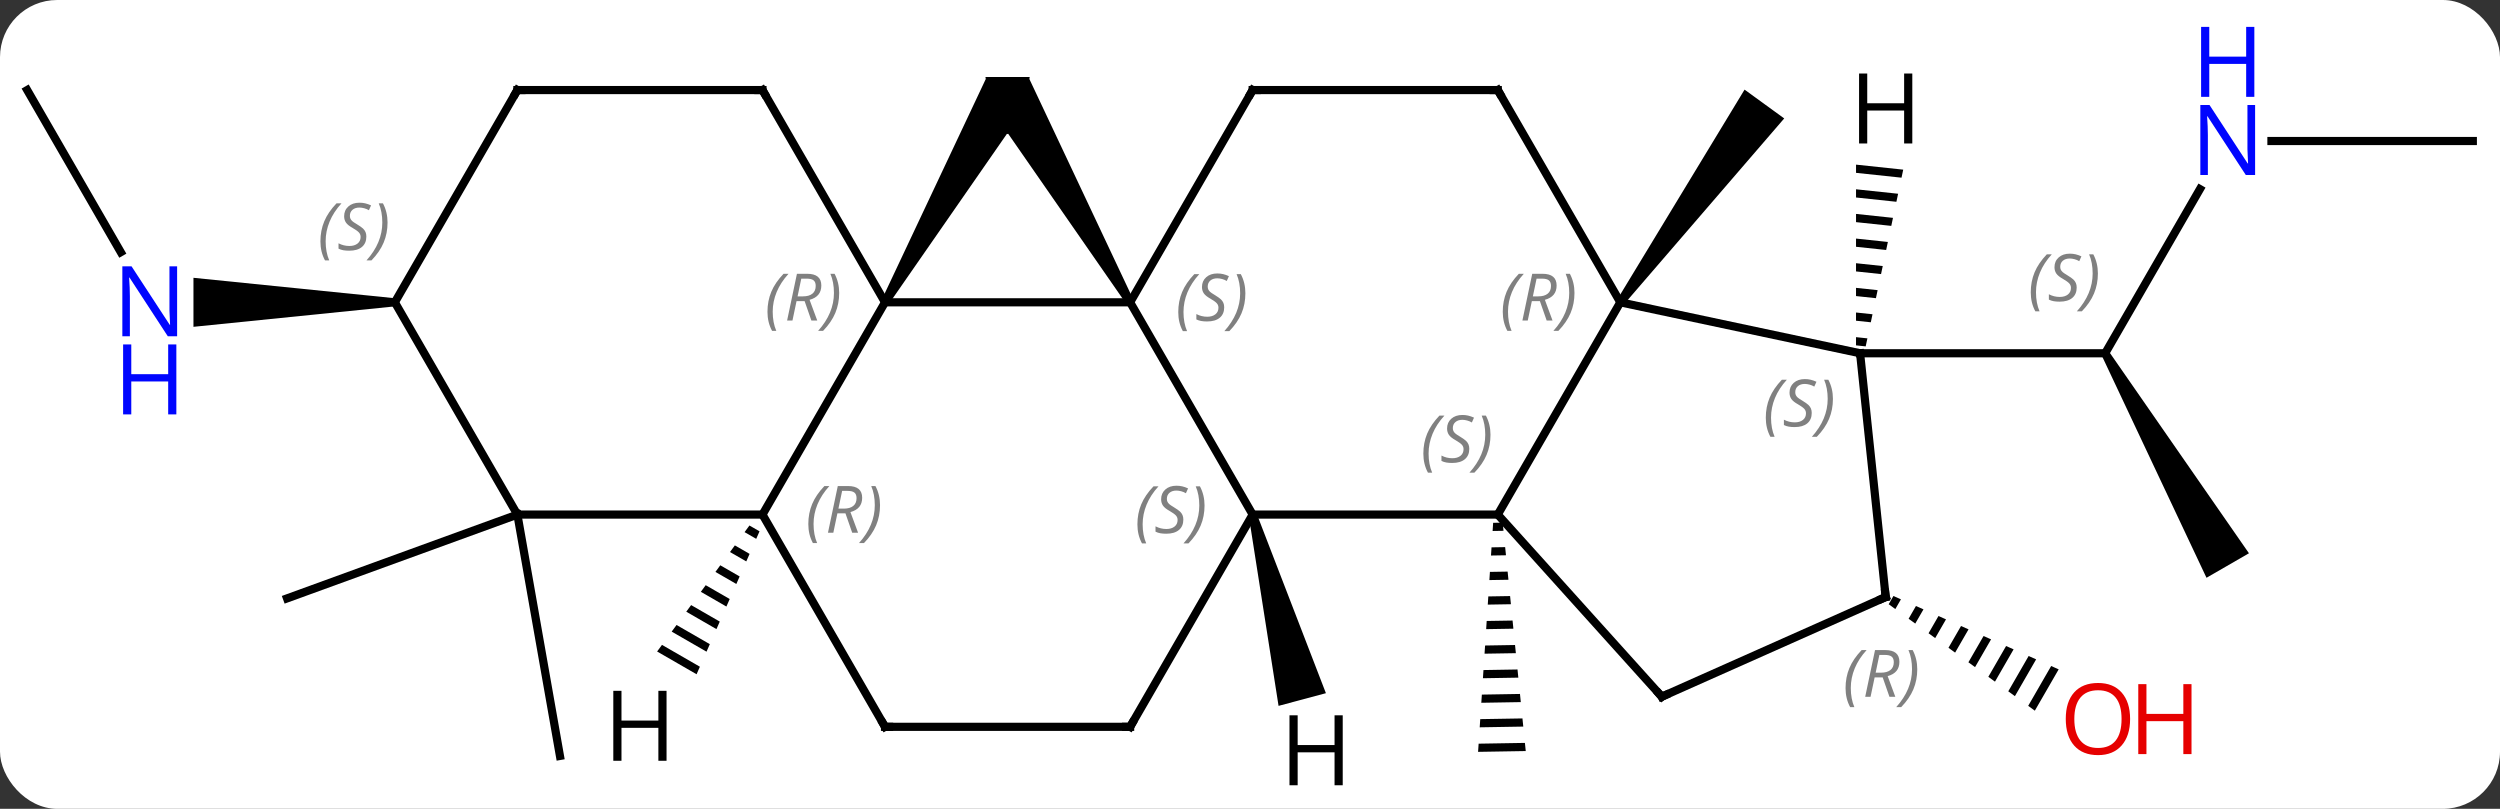 <svg width="306" viewBox="0 0 306 99" style="fill-opacity:1; color-rendering:auto; color-interpolation:auto; text-rendering:auto; stroke:black; stroke-linecap:square; stroke-miterlimit:10; shape-rendering:auto; stroke-opacity:1; fill:black; stroke-dasharray:none; font-weight:normal; stroke-width:1; font-family:'Open Sans'; font-style:normal; stroke-linejoin:miter; font-size:12; stroke-dashoffset:0; image-rendering:auto;" height="99" class="cas-substance-image" xmlns:xlink="http://www.w3.org/1999/xlink" xmlns="http://www.w3.org/2000/svg"><rect x="0" y="0" width="306" height="99" fill="#333333" stroke="none"/><svg class="cas-substance-single-component"><rect y="0" x="0" width="306" stroke="none" ry="7" rx="7" height="99" fill="white" class="cas-substance-group"/><svg y="0" x="0" width="306" viewBox="0 0 306 99" style="fill:black;" height="99" class="cas-substance-single-component-image"><svg><g><g transform="translate(153,52)" style="text-rendering:geometricPrecision; color-rendering:optimizeQuality; color-interpolation:linearRGB; stroke-linecap:butt; image-rendering:optimizeQuality;"><path style="stroke:none;" d="M30.928 11.972 L29.761 11.992 L29.761 11.992 L29.695 12.993 L29.695 12.993 L31.029 12.971 L31.029 12.971 L30.928 11.972 ZM31.23 14.968 L29.564 14.996 L29.564 14.996 L29.498 15.997 L29.498 15.997 L31.331 15.966 L31.331 15.966 L31.23 14.968 ZM31.533 17.963 L29.366 18 L29.366 18 L29.301 19.001 L29.301 19.001 L31.634 18.962 L31.634 18.962 L31.533 17.963 ZM31.835 20.958 L29.169 21.003 L29.169 21.003 L29.103 22.005 L29.103 22.005 L31.936 21.957 L31.936 21.957 L31.835 20.958 ZM32.138 23.954 L28.971 24.007 L28.971 24.007 L28.906 25.008 L28.906 25.008 L32.239 24.952 L32.239 24.952 L32.138 23.954 ZM32.44 26.949 L28.774 27.011 L28.774 27.011 L28.708 28.012 L28.708 28.012 L32.541 27.948 L32.541 27.948 L32.44 26.949 ZM32.743 29.944 L28.576 30.015 L28.576 30.015 L28.511 31.016 L28.511 31.016 L32.843 30.943 L32.843 30.943 L32.743 29.944 ZM33.045 32.94 L28.379 33.019 L28.379 33.019 L28.313 34.02 L28.313 34.02 L33.146 33.938 L33.146 33.938 L33.045 32.94 ZM33.348 35.935 L28.182 36.022 L28.182 36.022 L28.116 37.024 L28.116 37.024 L33.449 36.934 L33.449 36.934 L33.348 35.935 ZM33.65 38.931 L27.984 39.026 L27.984 39.026 L27.918 40.027 L27.918 40.027 L33.751 39.929 L33.65 38.931 Z"/><line y2="10.983" y1="21.243" x2="-89.673" x1="-117.864" style="fill:none;"/><line y2="10.983" y1="40.527" x2="-89.673" x1="-84.462" style="fill:none;"/><path style="stroke:none;" d="M45.731 -14.703 L44.922 -15.291 L60.534 -41.03 L65.388 -37.504 Z"/><line y2="-40.977" y1="-21.135" x2="-149.673" x1="-138.217" style="fill:none;"/><path style="stroke:none;" d="M-104.673 -15.497 L-104.673 -14.497 L-129.321 -11.997 L-129.321 -17.997 Z"/><line y2="-28.852" y1="-8.76" x2="116.273" x1="104.673" style="fill:none;"/><path style="stroke:none;" d="M104.24 -8.51 L105.106 -9.01 L122.271 15.72 L117.075 18.72 Z"/><line y2="-8.76" y1="-8.76" x2="74.673" x1="104.673" style="fill:none;"/><line y2="-34.74" y1="-34.74" x2="149.673" x1="125.025" style="fill:none;"/><path style="stroke:none;" d="M78.755 20.951 L78.175 21.957 L78.175 21.957 L78.988 22.55 L79.674 21.359 L78.755 20.951 ZM81.513 22.175 L80.614 23.734 L80.614 23.734 L81.427 24.326 L82.433 22.584 L81.513 22.175 ZM84.271 23.4 L83.054 25.511 L83.054 25.511 L83.867 26.103 L85.191 23.808 L84.271 23.4 ZM87.03 24.624 L85.493 27.288 L86.306 27.88 L87.949 25.032 L87.03 24.624 ZM89.788 25.848 L87.933 29.065 L88.746 29.657 L88.746 29.657 L90.707 26.256 L89.788 25.848 ZM92.546 27.072 L90.372 30.842 L91.185 31.434 L93.465 27.48 L92.546 27.072 ZM95.304 28.296 L92.812 32.618 L93.625 33.211 L93.625 33.211 L96.224 28.704 L95.304 28.296 ZM98.062 29.52 L95.251 34.395 L95.251 34.395 L96.064 34.988 L98.982 29.928 L98.982 29.928 L98.062 29.52 Z"/><line y2="-14.997" y1="-14.997" x2="-44.673" x1="-14.673" style="fill:none;"/><line y2="10.983" y1="-14.997" x2="0.327" x1="-14.673" style="fill:none;"/><path style="stroke:none;" d="M-14.24 -15.247 L-15.106 -14.747 L-29.673 -35.734 L-29.673 -42.477 L-27.075 -42.477 Z"/><line y2="-42.477" y1="-35.734" x2="-29.673" x1="-29.673" style="fill:none; stroke-linejoin:bevel; stroke-width:0.2;"/><line y2="-42.477" y1="-42.477" x2="-27.075" x1="-29.673" style="fill:none; stroke-linejoin:bevel; stroke-width:0.2;"/><line y2="-40.977" y1="-14.997" x2="0.327" x1="-14.673" style="fill:none;"/><path style="stroke:none;" d="M-44.24 -14.747 L-45.106 -15.247 L-32.271 -42.477 L-29.673 -42.477 L-29.673 -35.734 Z"/><line y2="-42.477" y1="-42.477" x2="-29.673" x1="-32.271" style="fill:none; stroke-linejoin:bevel; stroke-width:0.2;"/><line y2="-35.734" y1="-42.477" x2="-29.673" x1="-29.673" style="fill:none; stroke-linejoin:bevel; stroke-width:0.2;"/><line y2="10.983" y1="-14.997" x2="-59.673" x1="-44.673" style="fill:none;"/><line y2="-40.977" y1="-14.997" x2="-59.673" x1="-44.673" style="fill:none;"/><line y2="10.983" y1="10.983" x2="30.327" x1="0.327" style="fill:none;"/><line y2="36.963" y1="10.983" x2="-14.673" x1="0.327" style="fill:none;"/><line y2="-40.977" y1="-40.977" x2="30.327" x1="0.327" style="fill:none;"/><line y2="10.983" y1="10.983" x2="-89.673" x1="-59.673" style="fill:none;"/><line y2="36.963" y1="10.983" x2="-44.673" x1="-59.673" style="fill:none;"/><line y2="-40.977" y1="-40.977" x2="-89.673" x1="-59.673" style="fill:none;"/><line y2="-14.997" y1="10.983" x2="45.327" x1="30.327" style="fill:none;"/><line y2="33.276" y1="10.983" x2="50.403" x1="30.327" style="fill:none;"/><line y2="36.963" y1="36.963" x2="-44.673" x1="-14.673" style="fill:none;"/><line y2="-14.997" y1="-40.977" x2="45.327" x1="30.327" style="fill:none;"/><line y2="-14.997" y1="10.983" x2="-104.673" x1="-89.673" style="fill:none;"/><line y2="-14.997" y1="-40.977" x2="-104.673" x1="-89.673" style="fill:none;"/><line y2="-8.76" y1="-14.997" x2="74.673" x1="45.327" style="fill:none;"/><line y2="21.075" y1="33.276" x2="77.808" x1="50.403" style="fill:none;"/><line y2="21.075" y1="-8.76" x2="77.808" x1="74.673" style="fill:none;"/><path style="stroke:none;" d="M-0.156 11.112 L0.81 10.854 L9.291 32.846 L3.495 34.398 Z"/><path style="stroke:none;" d="M-61.269 12.321 L-61.864 13.133 L-60.439 13.954 L-60.033 13.034 L-61.269 12.321 ZM-63.053 14.756 L-63.648 15.568 L-61.656 16.717 L-61.656 16.717 L-61.25 15.796 L-63.053 14.756 ZM-64.838 17.191 L-65.432 18.003 L-62.872 19.479 L-62.467 18.558 L-64.838 17.191 ZM-66.622 19.627 L-67.216 20.438 L-64.089 22.242 L-63.684 21.321 L-63.684 21.321 L-66.622 19.627 ZM-68.406 22.062 L-69.001 22.873 L-69.001 22.873 L-65.306 25.004 L-65.306 25.004 L-64.9 24.083 L-68.406 22.062 ZM-70.19 24.497 L-70.785 25.309 L-66.523 27.766 L-66.117 26.846 L-70.19 24.497 ZM-71.974 26.932 L-72.569 27.744 L-67.74 30.529 L-67.334 29.608 L-71.974 26.932 Z"/><path style="stroke:none;" d="M74.179 -31.849 L74.178 -30.843 L74.178 -30.843 L79.746 -30.252 L79.746 -30.252 L79.954 -31.235 L79.954 -31.235 L74.179 -31.849 ZM74.178 -28.832 L74.178 -27.827 L74.178 -27.827 L79.119 -27.302 L79.119 -27.302 L79.328 -28.285 L79.328 -28.285 L74.178 -28.832 ZM74.178 -25.816 L74.178 -24.81 L78.493 -24.352 L78.701 -25.335 L74.178 -25.816 ZM74.177 -22.799 L74.177 -21.794 L74.177 -21.794 L77.866 -21.402 L77.866 -21.402 L78.075 -22.385 L78.075 -22.385 L74.177 -22.799 ZM74.177 -19.783 L74.177 -18.777 L74.177 -18.777 L77.24 -18.452 L77.24 -18.452 L77.448 -19.435 L77.448 -19.435 L74.177 -19.783 ZM74.177 -16.766 L74.177 -15.761 L76.613 -15.502 L76.613 -15.502 L76.822 -16.485 L76.822 -16.485 L74.177 -16.766 ZM74.176 -13.75 L74.176 -12.744 L74.176 -12.744 L75.987 -12.552 L75.987 -12.552 L76.195 -13.535 L74.176 -13.75 ZM74.176 -10.733 L74.176 -9.728 L75.36 -9.602 L75.569 -10.585 L75.569 -10.585 L74.176 -10.733 Z"/></g><g transform="translate(153,52)" style="fill:rgb(0,5,255); text-rendering:geometricPrecision; color-rendering:optimizeQuality; image-rendering:optimizeQuality; font-family:'Open Sans'; stroke:rgb(0,5,255); color-interpolation:linearRGB;"><path style="stroke:none;" d="M-131.321 -10.841 L-132.462 -10.841 L-137.15 -18.028 L-137.196 -18.028 Q-137.103 -16.763 -137.103 -15.716 L-137.103 -10.841 L-138.025 -10.841 L-138.025 -19.403 L-136.9 -19.403 L-132.228 -12.247 L-132.181 -12.247 Q-132.181 -12.403 -132.228 -13.263 Q-132.275 -14.122 -132.259 -14.497 L-132.259 -19.403 L-131.321 -19.403 L-131.321 -10.841 Z"/><path style="stroke:none;" d="M-131.415 -1.278 L-132.415 -1.278 L-132.415 -5.309 L-136.931 -5.309 L-136.931 -1.278 L-137.931 -1.278 L-137.931 -9.841 L-136.931 -9.841 L-136.931 -6.2 L-132.415 -6.2 L-132.415 -9.841 L-131.415 -9.841 L-131.415 -1.278 Z"/></g><g transform="translate(153,52)" style="font-size:8.4px; fill:gray; text-rendering:geometricPrecision; image-rendering:optimizeQuality; color-rendering:optimizeQuality; font-family:'Open Sans'; font-style:italic; stroke:gray; color-interpolation:linearRGB;"><path style="stroke:none;" d="M95.565 -16.217 Q95.565 -17.545 96.033 -18.67 Q96.502 -19.795 97.533 -20.873 L98.143 -20.873 Q97.174 -19.811 96.69 -18.639 Q96.205 -17.467 96.205 -16.233 Q96.205 -14.905 96.643 -13.889 L96.127 -13.889 Q95.565 -14.92 95.565 -16.217 ZM101.187 -16.811 Q101.187 -15.983 100.64 -15.53 Q100.094 -15.077 99.094 -15.077 Q98.687 -15.077 98.375 -15.131 Q98.062 -15.186 97.781 -15.327 L97.781 -15.983 Q98.406 -15.655 99.109 -15.655 Q99.734 -15.655 100.109 -15.952 Q100.484 -16.248 100.484 -16.764 Q100.484 -17.077 100.281 -17.303 Q100.078 -17.53 99.515 -17.858 Q98.922 -18.186 98.695 -18.514 Q98.469 -18.842 98.469 -19.295 Q98.469 -20.03 98.984 -20.491 Q99.5 -20.952 100.344 -20.952 Q100.719 -20.952 101.054 -20.873 Q101.39 -20.795 101.765 -20.623 L101.5 -20.03 Q101.25 -20.186 100.929 -20.272 Q100.609 -20.358 100.344 -20.358 Q99.812 -20.358 99.492 -20.084 Q99.172 -19.811 99.172 -19.342 Q99.172 -19.139 99.242 -18.991 Q99.312 -18.842 99.453 -18.709 Q99.594 -18.577 100.015 -18.327 Q100.578 -17.983 100.781 -17.788 Q100.984 -17.592 101.086 -17.358 Q101.187 -17.123 101.187 -16.811 ZM103.782 -18.53 Q103.782 -17.202 103.305 -16.069 Q102.829 -14.936 101.813 -13.889 L101.204 -13.889 Q103.141 -16.045 103.141 -18.53 Q103.141 -19.858 102.704 -20.873 L103.219 -20.873 Q103.782 -19.811 103.782 -18.53 Z"/></g><g transform="translate(153,52)" style="fill:rgb(0,5,255); text-rendering:geometricPrecision; color-rendering:optimizeQuality; image-rendering:optimizeQuality; font-family:'Open Sans'; stroke:rgb(0,5,255); color-interpolation:linearRGB;"><path style="stroke:none;" d="M123.025 -30.584 L121.884 -30.584 L117.196 -37.771 L117.15 -37.771 Q117.243 -36.506 117.243 -35.459 L117.243 -30.584 L116.321 -30.584 L116.321 -39.146 L117.446 -39.146 L122.118 -31.99 L122.165 -31.99 Q122.165 -32.146 122.118 -33.006 Q122.071 -33.865 122.087 -34.24 L122.087 -39.146 L123.025 -39.146 L123.025 -30.584 Z"/><path style="stroke:none;" d="M122.931 -40.146 L121.931 -40.146 L121.931 -44.178 L117.415 -44.178 L117.415 -40.146 L116.415 -40.146 L116.415 -48.709 L117.415 -48.709 L117.415 -45.068 L121.931 -45.068 L121.931 -48.709 L122.931 -48.709 L122.931 -40.146 Z"/><path style="fill:rgb(230,0,0); stroke:none;" d="M107.725 36.005 Q107.725 38.067 106.686 39.247 Q105.647 40.427 103.804 40.427 Q101.913 40.427 100.882 39.263 Q99.85 38.098 99.85 35.989 Q99.85 33.895 100.882 32.747 Q101.913 31.598 103.804 31.598 Q105.663 31.598 106.694 32.77 Q107.725 33.942 107.725 36.005 ZM100.897 36.005 Q100.897 37.739 101.64 38.645 Q102.382 39.552 103.804 39.552 Q105.225 39.552 105.952 38.653 Q106.679 37.755 106.679 36.005 Q106.679 34.27 105.952 33.38 Q105.225 32.489 103.804 32.489 Q102.382 32.489 101.64 33.388 Q100.897 34.286 100.897 36.005 Z"/><path style="fill:rgb(230,0,0); stroke:none;" d="M115.241 40.302 L114.241 40.302 L114.241 36.27 L109.725 36.27 L109.725 40.302 L108.725 40.302 L108.725 31.739 L109.725 31.739 L109.725 35.38 L114.241 35.38 L114.241 31.739 L115.241 31.739 L115.241 40.302 Z"/></g><g transform="translate(153,52)" style="font-size:8.4px; fill:gray; text-rendering:geometricPrecision; image-rendering:optimizeQuality; color-rendering:optimizeQuality; font-family:'Open Sans'; font-style:italic; stroke:gray; color-interpolation:linearRGB;"><path style="stroke:none;" d="M-8.781 -13.794 Q-8.781 -15.122 -8.313 -16.247 Q-7.844 -17.372 -6.813 -18.45 L-6.203 -18.45 Q-7.172 -17.388 -7.657 -16.216 Q-8.141 -15.044 -8.141 -13.809 Q-8.141 -12.481 -7.703 -11.466 L-8.219 -11.466 Q-8.781 -12.497 -8.781 -13.794 ZM-3.159 -14.388 Q-3.159 -13.559 -3.706 -13.106 Q-4.253 -12.653 -5.253 -12.653 Q-5.659 -12.653 -5.971 -12.708 Q-6.284 -12.763 -6.565 -12.903 L-6.565 -13.559 Q-5.94 -13.231 -5.237 -13.231 Q-4.612 -13.231 -4.237 -13.528 Q-3.862 -13.825 -3.862 -14.341 Q-3.862 -14.653 -4.065 -14.88 Q-4.268 -15.106 -4.831 -15.434 Q-5.425 -15.763 -5.651 -16.091 Q-5.878 -16.419 -5.878 -16.872 Q-5.878 -17.606 -5.362 -18.067 Q-4.846 -18.528 -4.003 -18.528 Q-3.628 -18.528 -3.292 -18.45 Q-2.956 -18.372 -2.581 -18.2 L-2.846 -17.606 Q-3.096 -17.763 -3.417 -17.849 Q-3.737 -17.934 -4.003 -17.934 Q-4.534 -17.934 -4.854 -17.661 Q-5.175 -17.388 -5.175 -16.919 Q-5.175 -16.716 -5.104 -16.567 Q-5.034 -16.419 -4.893 -16.286 Q-4.753 -16.153 -4.331 -15.903 Q-3.768 -15.559 -3.565 -15.364 Q-3.362 -15.169 -3.26 -14.934 Q-3.159 -14.7 -3.159 -14.388 ZM-0.565 -16.106 Q-0.565 -14.778 -1.041 -13.645 Q-1.518 -12.513 -2.533 -11.466 L-3.143 -11.466 Q-1.205 -13.622 -1.205 -16.106 Q-1.205 -17.434 -1.643 -18.45 L-1.127 -18.45 Q-0.565 -17.388 -0.565 -16.106 Z"/><path style="stroke:none;" d="M-59.062 -13.833 Q-59.062 -15.161 -58.593 -16.286 Q-58.124 -17.411 -57.093 -18.489 L-56.483 -18.489 Q-57.452 -17.427 -57.937 -16.255 Q-58.421 -15.083 -58.421 -13.849 Q-58.421 -12.52 -57.983 -11.505 L-58.499 -11.505 Q-59.062 -12.536 -59.062 -13.833 ZM-55.502 -15.145 L-56.002 -12.77 L-56.658 -12.77 L-55.455 -18.489 L-54.205 -18.489 Q-52.47 -18.489 -52.47 -17.052 Q-52.47 -15.692 -53.908 -15.302 L-52.97 -12.77 L-53.689 -12.77 L-54.517 -15.145 L-55.502 -15.145 ZM-54.923 -17.895 Q-55.314 -15.974 -55.377 -15.724 L-54.72 -15.724 Q-53.97 -15.724 -53.564 -16.052 Q-53.158 -16.38 -53.158 -17.005 Q-53.158 -17.474 -53.416 -17.684 Q-53.673 -17.895 -54.267 -17.895 L-54.923 -17.895 ZM-50.284 -16.145 Q-50.284 -14.817 -50.761 -13.684 Q-51.237 -12.552 -52.253 -11.505 L-52.862 -11.505 Q-50.925 -13.661 -50.925 -16.145 Q-50.925 -17.474 -51.362 -18.489 L-50.847 -18.489 Q-50.284 -17.427 -50.284 -16.145 Z"/><path style="stroke:none;" d="M-13.781 12.186 Q-13.781 10.858 -13.313 9.733 Q-12.844 8.608 -11.813 7.53 L-11.203 7.53 Q-12.172 8.592 -12.656 9.764 Q-13.141 10.936 -13.141 12.171 Q-13.141 13.499 -12.703 14.514 L-13.219 14.514 Q-13.781 13.483 -13.781 12.186 ZM-8.159 11.592 Q-8.159 12.421 -8.706 12.874 Q-9.253 13.327 -10.253 13.327 Q-10.659 13.327 -10.972 13.272 Q-11.284 13.217 -11.565 13.077 L-11.565 12.421 Q-10.94 12.749 -10.237 12.749 Q-9.612 12.749 -9.237 12.452 Q-8.862 12.155 -8.862 11.639 Q-8.862 11.327 -9.065 11.1 Q-9.268 10.874 -9.831 10.546 Q-10.425 10.217 -10.651 9.889 Q-10.878 9.561 -10.878 9.108 Q-10.878 8.374 -10.362 7.913 Q-9.847 7.452 -9.003 7.452 Q-8.628 7.452 -8.292 7.53 Q-7.956 7.608 -7.581 7.78 L-7.846 8.374 Q-8.097 8.217 -8.417 8.131 Q-8.737 8.046 -9.003 8.046 Q-9.534 8.046 -9.854 8.319 Q-10.175 8.592 -10.175 9.061 Q-10.175 9.264 -10.104 9.413 Q-10.034 9.561 -9.893 9.694 Q-9.753 9.827 -9.331 10.077 Q-8.768 10.421 -8.565 10.616 Q-8.362 10.811 -8.261 11.046 Q-8.159 11.28 -8.159 11.592 ZM-5.564 9.874 Q-5.564 11.202 -6.041 12.335 Q-6.518 13.467 -7.533 14.514 L-8.143 14.514 Q-6.205 12.358 -6.205 9.874 Q-6.205 8.546 -6.643 7.53 L-6.127 7.53 Q-5.564 8.592 -5.564 9.874 Z"/></g><g transform="translate(153,52)" style="stroke-linecap:butt; font-size:8.4px; text-rendering:geometricPrecision; image-rendering:optimizeQuality; color-rendering:optimizeQuality; font-family:'Open Sans'; font-style:italic; color-interpolation:linearRGB; stroke-miterlimit:5;"><path style="fill:none;" d="M0.077 -40.544 L0.327 -40.977 L0.827 -40.977"/><path style="fill:gray; stroke:none;" d="M-54.062 12.147 Q-54.062 10.819 -53.593 9.694 Q-53.124 8.569 -52.093 7.491 L-51.483 7.491 Q-52.452 8.553 -52.937 9.725 Q-53.421 10.897 -53.421 12.131 Q-53.421 13.46 -52.983 14.475 L-53.499 14.475 Q-54.062 13.444 -54.062 12.147 ZM-50.502 10.835 L-51.002 13.21 L-51.658 13.21 L-50.455 7.491 L-49.205 7.491 Q-47.47 7.491 -47.47 8.928 Q-47.47 10.288 -48.908 10.678 L-47.97 13.21 L-48.689 13.21 L-49.517 10.835 L-50.502 10.835 ZM-49.923 8.085 Q-50.314 10.006 -50.377 10.256 L-49.72 10.256 Q-48.97 10.256 -48.564 9.928 Q-48.158 9.6 -48.158 8.975 Q-48.158 8.506 -48.416 8.296 Q-48.673 8.085 -49.267 8.085 L-49.923 8.085 ZM-45.284 9.835 Q-45.284 11.163 -45.761 12.296 Q-46.237 13.428 -47.253 14.475 L-47.862 14.475 Q-45.925 12.319 -45.925 9.835 Q-45.925 8.506 -46.362 7.491 L-45.847 7.491 Q-45.284 8.553 -45.284 9.835 Z"/><path style="fill:none;" d="M-59.423 -40.544 L-59.673 -40.977 L-60.173 -40.977"/><path style="fill:gray; stroke:none;" d="M21.218 3.526 Q21.218 2.198 21.687 1.073 Q22.156 -0.052 23.187 -1.13 L23.797 -1.13 Q22.828 -0.068 22.343 1.104 Q21.859 2.276 21.859 3.51 Q21.859 4.838 22.297 5.854 L21.781 5.854 Q21.218 4.823 21.218 3.526 ZM26.841 2.932 Q26.841 3.76 26.294 4.213 Q25.747 4.667 24.747 4.667 Q24.341 4.667 24.029 4.612 Q23.716 4.557 23.435 4.417 L23.435 3.76 Q24.06 4.088 24.763 4.088 Q25.388 4.088 25.763 3.792 Q26.138 3.495 26.138 2.979 Q26.138 2.667 25.935 2.44 Q25.732 2.213 25.169 1.885 Q24.576 1.557 24.349 1.229 Q24.122 0.901 24.122 0.448 Q24.122 -0.287 24.638 -0.748 Q25.154 -1.208 25.997 -1.208 Q26.372 -1.208 26.708 -1.13 Q27.044 -1.052 27.419 -0.88 L27.154 -0.287 Q26.904 -0.443 26.583 -0.529 Q26.263 -0.615 25.997 -0.615 Q25.466 -0.615 25.146 -0.341 Q24.826 -0.068 24.826 0.401 Q24.826 0.604 24.896 0.752 Q24.966 0.901 25.107 1.034 Q25.247 1.167 25.669 1.417 Q26.232 1.76 26.435 1.956 Q26.638 2.151 26.739 2.385 Q26.841 2.62 26.841 2.932 ZM29.436 1.213 Q29.436 2.542 28.959 3.674 Q28.483 4.807 27.467 5.854 L26.858 5.854 Q28.795 3.698 28.795 1.213 Q28.795 -0.115 28.358 -1.13 L28.873 -1.13 Q29.436 -0.068 29.436 1.213 Z"/><path style="fill:none;" d="M-14.423 36.53 L-14.673 36.963 L-15.173 36.963"/><path style="fill:none;" d="M29.827 -40.977 L30.327 -40.977 L30.577 -40.544"/><path style="fill:none;" d="M-44.923 36.53 L-44.673 36.963 L-44.173 36.963"/><path style="fill:none;" d="M-89.173 -40.977 L-89.673 -40.977 L-89.923 -40.544"/><path style="fill:gray; stroke:none;" d="M30.938 -13.833 Q30.938 -15.161 31.407 -16.286 Q31.876 -17.411 32.907 -18.489 L33.517 -18.489 Q32.548 -17.427 32.063 -16.255 Q31.579 -15.083 31.579 -13.849 Q31.579 -12.52 32.017 -11.505 L31.501 -11.505 Q30.938 -12.536 30.938 -13.833 ZM34.498 -15.145 L33.998 -12.77 L33.342 -12.77 L34.545 -18.489 L35.795 -18.489 Q37.53 -18.489 37.53 -17.052 Q37.53 -15.692 36.092 -15.302 L37.03 -12.77 L36.311 -12.77 L35.483 -15.145 L34.498 -15.145 ZM35.077 -17.895 Q34.686 -15.974 34.623 -15.724 L35.28 -15.724 Q36.03 -15.724 36.436 -16.052 Q36.842 -16.38 36.842 -17.005 Q36.842 -17.474 36.584 -17.684 Q36.327 -17.895 35.733 -17.895 L35.077 -17.895 ZM39.716 -16.145 Q39.716 -14.817 39.239 -13.684 Q38.763 -12.552 37.747 -11.505 L37.138 -11.505 Q39.075 -13.661 39.075 -16.145 Q39.075 -17.474 38.638 -18.489 L39.153 -18.489 Q39.716 -17.427 39.716 -16.145 Z"/><path style="fill:none;" d="M50.068 32.904 L50.403 33.276 L50.86 33.073"/><path style="fill:gray; stroke:none;" d="M-113.781 -22.454 Q-113.781 -23.782 -113.312 -24.907 Q-112.844 -26.032 -111.812 -27.11 L-111.203 -27.11 Q-112.172 -26.048 -112.656 -24.876 Q-113.141 -23.704 -113.141 -22.47 Q-113.141 -21.142 -112.703 -20.126 L-113.219 -20.126 Q-113.781 -21.157 -113.781 -22.454 ZM-108.159 -23.048 Q-108.159 -22.22 -108.706 -21.767 Q-109.252 -21.314 -110.252 -21.314 Q-110.659 -21.314 -110.971 -21.368 Q-111.284 -21.423 -111.565 -21.564 L-111.565 -22.22 Q-110.94 -21.892 -110.237 -21.892 Q-109.612 -21.892 -109.237 -22.189 Q-108.862 -22.485 -108.862 -23.001 Q-108.862 -23.314 -109.065 -23.54 Q-109.268 -23.767 -109.831 -24.095 Q-110.424 -24.423 -110.651 -24.751 Q-110.877 -25.079 -110.877 -25.532 Q-110.877 -26.267 -110.362 -26.728 Q-109.846 -27.189 -109.002 -27.189 Q-108.627 -27.189 -108.291 -27.11 Q-107.956 -27.032 -107.581 -26.86 L-107.846 -26.267 Q-108.096 -26.423 -108.416 -26.509 Q-108.737 -26.595 -109.002 -26.595 Q-109.534 -26.595 -109.854 -26.321 Q-110.174 -26.048 -110.174 -25.579 Q-110.174 -25.376 -110.104 -25.228 Q-110.034 -25.079 -109.893 -24.946 Q-109.752 -24.814 -109.331 -24.564 Q-108.768 -24.22 -108.565 -24.025 Q-108.362 -23.829 -108.26 -23.595 Q-108.159 -23.36 -108.159 -23.048 ZM-105.564 -24.767 Q-105.564 -23.439 -106.041 -22.306 Q-106.517 -21.173 -107.533 -20.126 L-108.142 -20.126 Q-106.205 -22.282 -106.205 -24.767 Q-106.205 -26.095 -106.642 -27.11 L-106.127 -27.11 Q-105.564 -26.048 -105.564 -24.767 Z"/><path style="fill:gray; stroke:none;" d="M63.133 -0.866 Q63.133 -2.194 63.602 -3.319 Q64.07 -4.444 65.102 -5.522 L65.711 -5.522 Q64.742 -4.459 64.258 -3.288 Q63.774 -2.116 63.774 -0.881 Q63.774 0.447 64.211 1.462 L63.696 1.462 Q63.133 0.431 63.133 -0.866 ZM68.756 -1.459 Q68.756 -0.631 68.209 -0.178 Q67.662 0.275 66.662 0.275 Q66.256 0.275 65.943 0.22 Q65.631 0.166 65.349 0.025 L65.349 -0.631 Q65.974 -0.303 66.677 -0.303 Q67.302 -0.303 67.677 -0.6 Q68.052 -0.897 68.052 -1.413 Q68.052 -1.725 67.849 -1.952 Q67.646 -2.178 67.084 -2.506 Q66.49 -2.834 66.263 -3.163 Q66.037 -3.491 66.037 -3.944 Q66.037 -4.678 66.552 -5.139 Q67.068 -5.6 67.912 -5.6 Q68.287 -5.6 68.623 -5.522 Q68.959 -5.444 69.334 -5.272 L69.068 -4.678 Q68.818 -4.834 68.498 -4.92 Q68.177 -5.006 67.912 -5.006 Q67.381 -5.006 67.06 -4.733 Q66.74 -4.459 66.74 -3.991 Q66.74 -3.788 66.81 -3.639 Q66.881 -3.491 67.021 -3.358 Q67.162 -3.225 67.584 -2.975 Q68.146 -2.631 68.349 -2.436 Q68.552 -2.241 68.654 -2.006 Q68.756 -1.772 68.756 -1.459 ZM71.35 -3.178 Q71.35 -1.85 70.874 -0.717 Q70.397 0.416 69.381 1.462 L68.772 1.462 Q70.709 -0.694 70.709 -3.178 Q70.709 -4.506 70.272 -5.522 L70.788 -5.522 Q71.35 -4.459 71.35 -3.178 Z"/><path style="fill:none;" d="M77.351 21.278 L77.808 21.075 L77.756 20.578"/><path style="fill:gray; stroke:none;" d="M72.896 32.225 Q72.896 30.897 73.365 29.772 Q73.833 28.647 74.865 27.569 L75.474 27.569 Q74.505 28.632 74.021 29.803 Q73.537 30.975 73.537 32.21 Q73.537 33.538 73.974 34.553 L73.458 34.553 Q72.896 33.522 72.896 32.225 ZM76.456 30.913 L75.956 33.288 L75.3 33.288 L76.503 27.569 L77.753 27.569 Q79.487 27.569 79.487 29.007 Q79.487 30.366 78.05 30.757 L78.987 33.288 L78.268 33.288 L77.44 30.913 L76.456 30.913 ZM77.034 28.163 Q76.643 30.085 76.581 30.335 L77.237 30.335 Q77.987 30.335 78.393 30.007 Q78.8 29.678 78.8 29.053 Q78.8 28.585 78.542 28.374 Q78.284 28.163 77.69 28.163 L77.034 28.163 ZM81.673 29.913 Q81.673 31.241 81.197 32.374 Q80.72 33.507 79.704 34.553 L79.095 34.553 Q81.032 32.397 81.032 29.913 Q81.032 28.585 80.595 27.569 L81.111 27.569 Q81.673 28.632 81.673 29.913 Z"/><path style="stroke:none;" d="M11.349 44.116 L10.349 44.116 L10.349 40.085 L5.833 40.085 L5.833 44.116 L4.833 44.116 L4.833 35.554 L5.833 35.554 L5.833 39.194 L10.349 39.194 L10.349 35.554 L11.349 35.554 L11.349 44.116 Z"/><path style="stroke:none;" d="M-71.415 41.119 L-72.415 41.119 L-72.415 37.088 L-76.931 37.088 L-76.931 41.119 L-77.931 41.119 L-77.931 32.557 L-76.931 32.557 L-76.931 36.197 L-72.415 36.197 L-72.415 32.557 L-71.415 32.557 L-71.415 41.119 Z"/><path style="stroke:none;" d="M81.066 -34.439 L80.066 -34.439 L80.066 -38.47 L75.55 -38.47 L75.55 -34.439 L74.55 -34.439 L74.55 -43.001 L75.55 -43.001 L75.55 -39.361 L80.066 -39.361 L80.066 -43.001 L81.066 -43.001 L81.066 -34.439 Z"/></g></g></svg></svg></svg></svg>